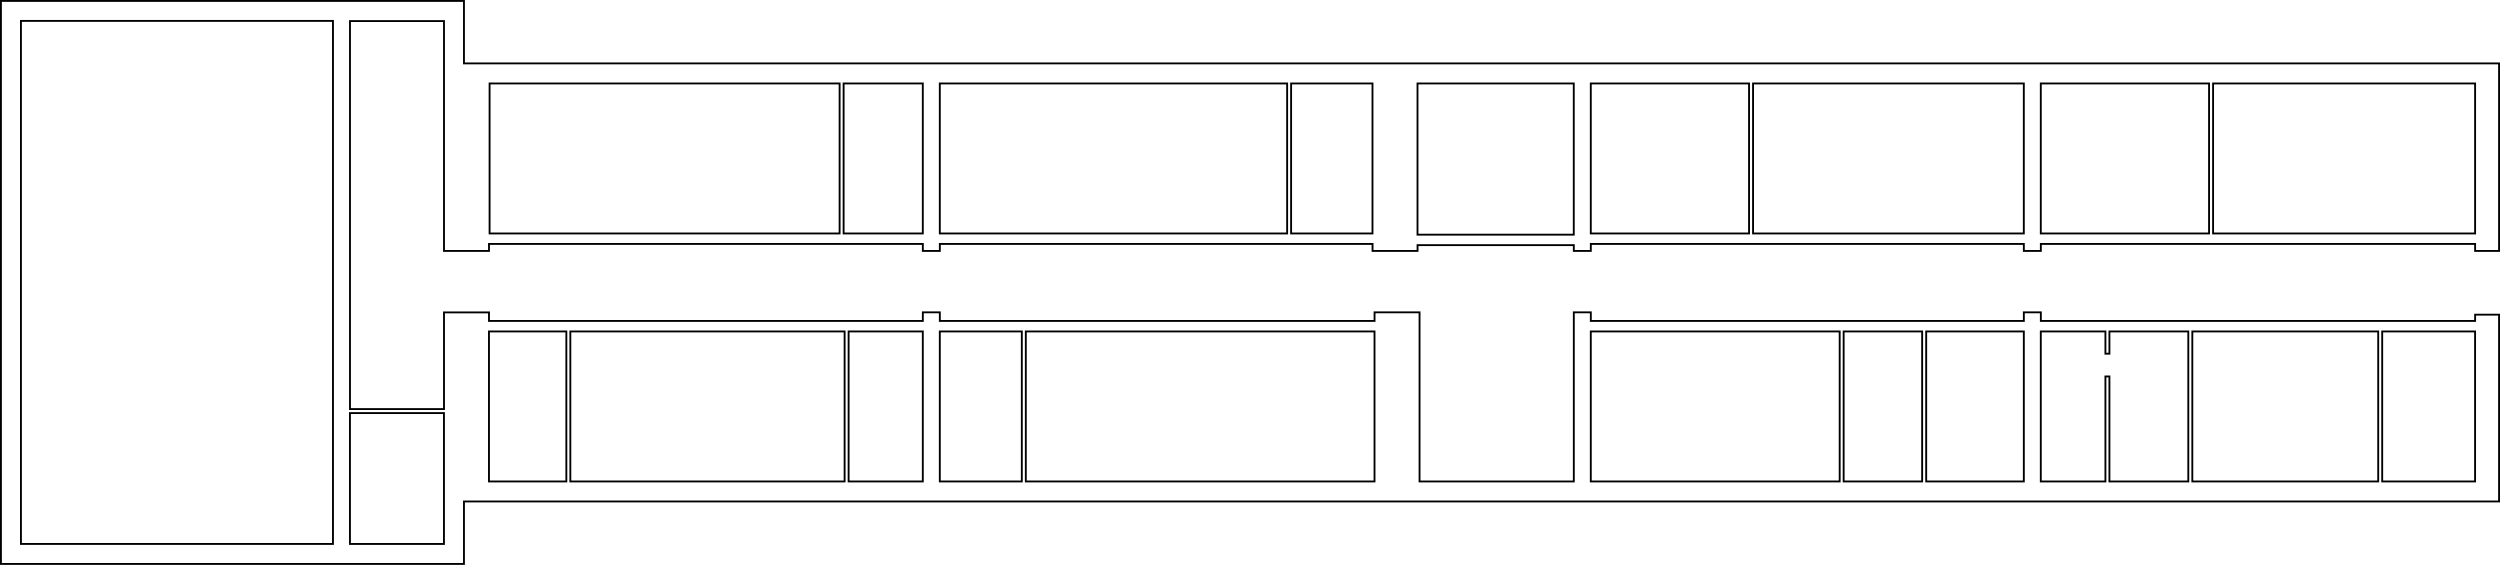 <svg width="354.05mm" height="80.001mm" version="1.1" viewBox="0 0 354.05 80.001" xmlns="http://www.w3.org/2000/svg">
 <g transform="translate(62.367 -167.22)" fill="none" stroke="#000" stroke-width=".265">
  <path d="m-62.235 167.35v79.737h65.574v-8.852h288.21v-26.449h-3.39v0.885h-61.502v-1.221h-2.408v1.221h-61.325v-1.221h-2.408v23.952h-21.847v-23.952h-6.373v1.221h-61.564v-1.221h-2.408v1.221h-61.441v-1.207h-6.373v13.689h-13.313v-54.952h13.313v32.553h6.373v-0.989h61.441v0.989h2.408v-0.989h61.281v0.989h6.373v-0.819h22.13v0.819h2.408v-0.989h61.325v0.989h2.408v-0.989h61.502v0.989h3.39v-26.552h-288.21v-8.852z"/>
  <rect x="-59.402" y="170.18" width="44.188" height="74.072"/>
  <rect id="b200" x="-12.807" y="225.72" width="13.313" height="18.535"/>
  <rect id="b201" x="6.88" y="214.16" width="10.959" height="21.244"/>
  <rect id="b203" x="18.405" y="214.16" width="38.842" height="21.244"/>
  <rect id="b202" x="6.968" y="179.04" width="49.57" height="21.244"/>
  <rect id="b204" x="57.105" y="179.04" width="11.215" height="21.244"/>
  <rect id="b205" x="57.813" y="214.16" width="10.507" height="21.244"/>
  <rect id="b207" x="70.728" y="214.16" width="11.614" height="21.244"/>
  <rect id="b206" x="70.728" y="179.04" width="49.19" height="21.244"/>
  <rect id="b208" x="120.48" y="179.04" width="11.525" height="21.244"/>
  <rect x="82.908" y="214.16" width="49.384" height="21.244"/>
  <rect id="b210" x="138.38" y="179.04" width="22.13" height="21.414"/>
  <rect id="b212" x="162.92" y="179.04" width="22.413" height="21.244"/>
  <rect id="b214" x="185.9" y="179.04" width="38.346" height="21.244"/>
  <rect id="b216" x="226.65" y="179.04" width="23.829" height="21.244"/>
  <rect x="251.05" y="179.04" width="37.107" height="21.244"/>
  <rect x="275" y="214.16" width="13.154" height="21.244"/>
  <rect x="248.11" y="214.16" width="26.325" height="21.244"/>
  <path id="b215" d="m226.65 214.16v21.245h9.152v-14.871h0.567v14.871h11.171v-21.245h-11.171v3.151h-0.567v-3.151z"/>
  <rect id="b213" x="210.42" y="214.16" width="13.827" height="21.244"/>
  <rect id="b211" x="198.73" y="214.16" width="11.118" height="21.244"/>
  <rect id="b209" x="162.92" y="214.16" width="35.248" height="21.244"/>
 </g>
</svg>
